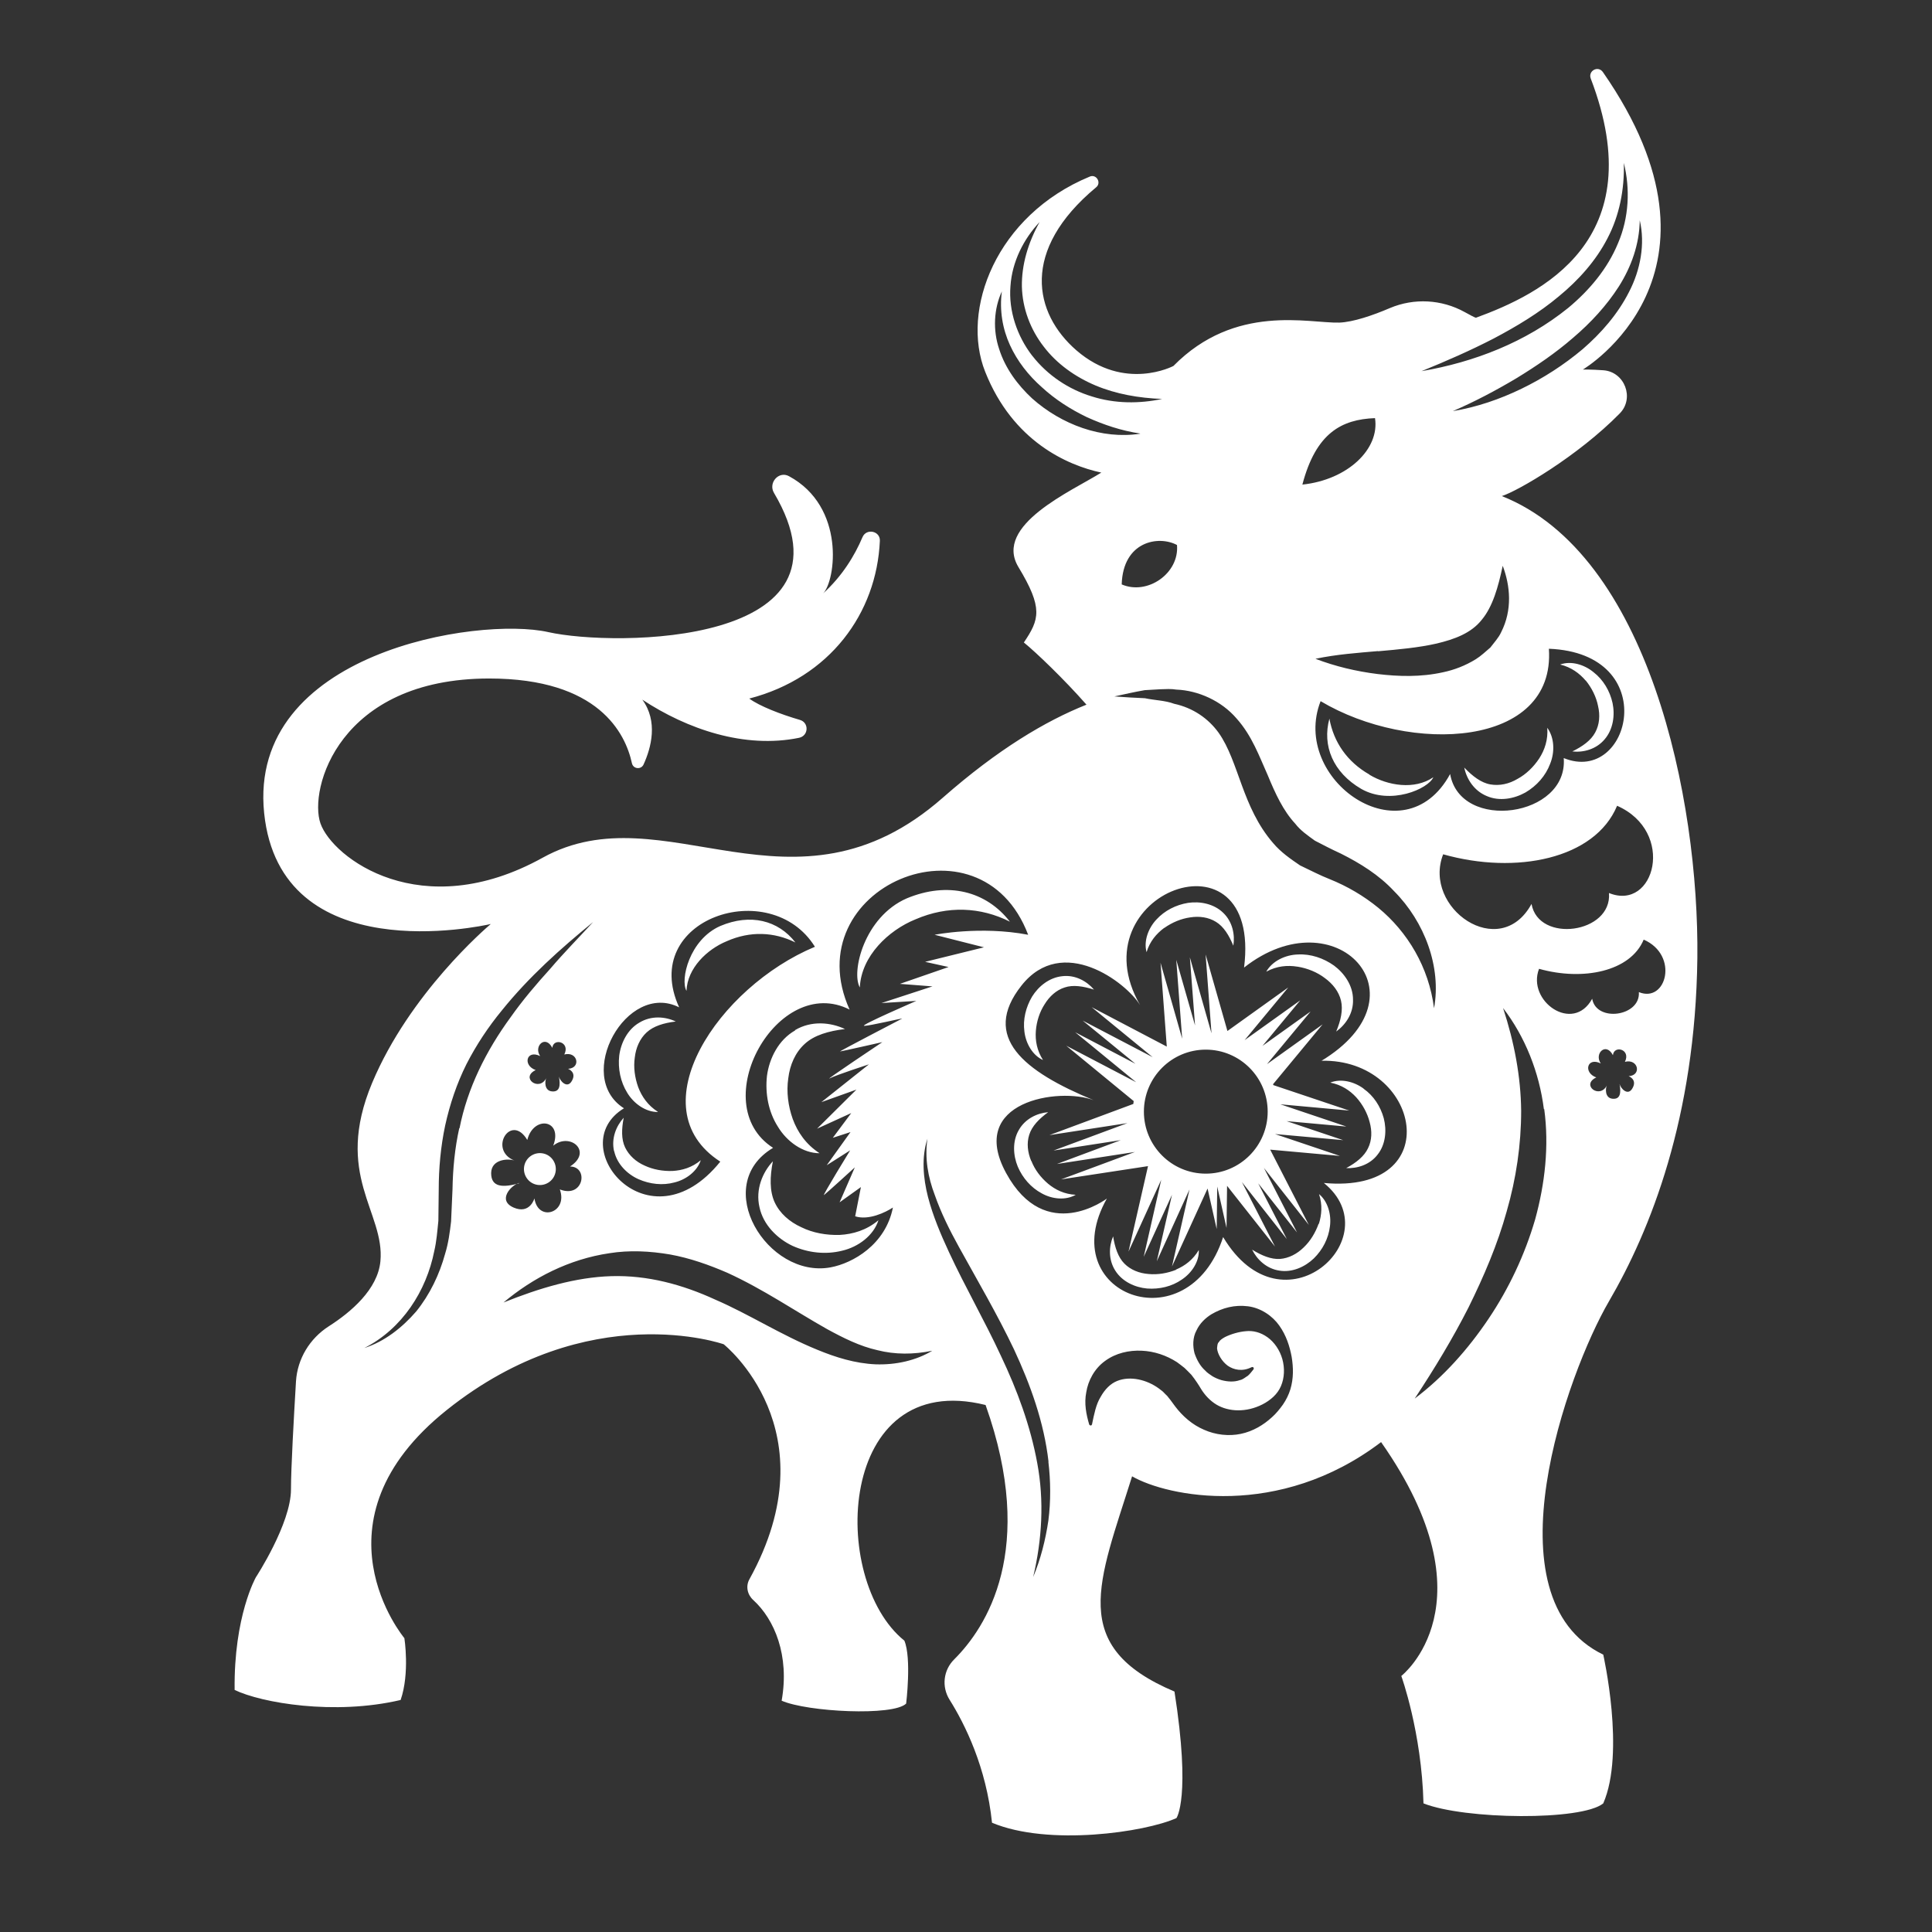 <svg width="140" height="140" viewBox="0 0 140 140" fill="none" xmlns="http://www.w3.org/2000/svg">
<rect x="0" y="0" width="140" height="140" fill="#333333" stroke="none"/>
<path d="M49.745 71.802C49.279 70.996 49.953 68.088 52.195 67.101C54.373 66.179 56.395 66.685 57.639 68.295C56.097 67.529 54.36 67.451 52.662 68.204C51.236 68.789 49.81 70.152 49.745 71.802ZM47.671 80.567C46.945 80.1 46.505 79.463 46.245 78.775C45.999 78.087 45.895 77.334 45.999 76.632C46.077 75.931 46.362 75.269 46.855 74.814C47.36 74.347 48.112 74.126 48.968 74.022C48.203 73.659 47.192 73.581 46.336 74.1C45.468 74.594 44.988 75.581 44.871 76.502C44.768 77.437 44.962 78.398 45.455 79.191C45.934 79.983 46.79 80.58 47.658 80.58L47.671 80.567ZM57.614 74.671C56.421 75.347 55.747 76.684 55.578 77.957C55.436 79.243 55.682 80.567 56.369 81.645C57.017 82.723 58.184 83.567 59.389 83.567C58.391 82.918 57.795 82.034 57.445 81.087C57.108 80.138 56.978 79.113 57.121 78.139C57.238 77.165 57.627 76.269 58.314 75.645C59.001 75.009 60.05 74.71 61.23 74.567C60.18 74.074 58.793 73.944 57.614 74.645V74.671ZM44.508 83.424C44.716 84.359 45.455 85.086 46.271 85.45C47.101 85.813 48.021 85.917 48.877 85.683C49.732 85.476 50.523 84.865 50.782 84.073C50.147 84.606 49.434 84.813 48.734 84.852C48.034 84.878 47.321 84.749 46.712 84.463C46.09 84.19 45.584 83.736 45.299 83.151C45.014 82.554 45.04 81.801 45.196 80.996C44.651 81.593 44.288 82.489 44.495 83.411L44.508 83.424ZM39.829 85.632C40.334 85.242 40.425 84.515 40.036 84.008C39.648 83.502 38.922 83.411 38.416 83.8C37.91 84.19 37.82 84.917 38.209 85.424C38.597 85.93 39.323 86.021 39.829 85.632ZM94.025 70.048C94.751 70.165 95.451 70.451 96.009 70.879C96.579 71.295 97.02 71.853 97.175 72.516C97.331 73.178 97.162 73.944 96.825 74.749C97.512 74.256 98.083 73.425 98.044 72.425C98.044 71.425 97.422 70.529 96.67 69.971C95.905 69.425 94.972 69.114 94.051 69.165C93.131 69.191 92.185 69.646 91.757 70.412C92.522 69.996 93.287 69.932 94.012 70.048H94.025ZM99.236 56.127C97.616 55.206 96.644 53.777 96.333 52.076C95.801 54.037 96.592 55.972 98.64 57.166C100.766 58.374 103.501 57.166 103.864 56.322C102.503 57.257 100.559 56.933 99.236 56.141V56.127ZM114.908 49.31C115.349 49.855 115.673 50.505 115.802 51.167C115.958 51.829 115.906 52.505 115.595 53.076C115.284 53.66 114.675 54.089 113.936 54.452C114.74 54.543 115.673 54.297 116.282 53.569C116.904 52.842 117.034 51.816 116.852 50.946C116.658 50.063 116.178 49.258 115.478 48.713C114.804 48.154 113.845 47.868 113.054 48.154C113.858 48.349 114.454 48.791 114.908 49.323V49.31ZM56.136 87.125C55.76 86.307 55.786 85.268 56.006 84.151C55.254 84.956 54.736 86.19 55.034 87.475C55.306 88.761 56.33 89.761 57.432 90.281C58.56 90.787 59.83 90.93 61.023 90.631C62.202 90.358 63.304 89.527 63.654 88.424C62.786 89.151 61.8 89.436 60.841 89.488C59.882 89.514 58.91 89.346 58.067 88.93C57.212 88.54 56.512 87.93 56.136 87.125ZM107.999 56.842C107.325 56.725 106.703 56.244 106.106 55.621C106.275 56.452 106.819 57.309 107.74 57.686C108.66 58.088 109.723 57.881 110.54 57.426C111.356 56.946 112.004 56.218 112.329 55.348C112.678 54.491 112.64 53.452 112.121 52.738C112.186 53.595 111.94 54.336 111.538 54.959C111.136 55.569 110.592 56.102 109.969 56.439C109.36 56.803 108.673 56.959 107.999 56.842ZM66.337 66.62C68.684 65.607 71.069 65.724 73.182 66.789C71.471 64.581 68.697 63.854 65.702 65.101C62.617 66.451 61.671 70.438 62.306 71.555C62.41 69.282 64.38 67.412 66.337 66.62ZM84.368 67.243C84.939 66.841 85.587 66.568 86.248 66.477C86.909 66.373 87.57 66.464 88.115 66.802C88.672 67.14 89.061 67.776 89.372 68.529C89.501 67.75 89.32 66.802 88.646 66.153C87.972 65.49 86.961 65.296 86.092 65.425C85.211 65.568 84.394 65.984 83.798 66.633C83.202 67.269 82.865 68.204 83.085 68.997C83.318 68.217 83.798 67.659 84.355 67.243H84.368ZM85.237 92.008C84.589 92.267 83.889 92.384 83.228 92.319C82.553 92.267 81.931 92.021 81.478 91.566C81.024 91.112 80.791 90.397 80.661 89.592C80.35 90.32 80.311 91.28 80.817 92.073C81.322 92.878 82.255 93.293 83.124 93.371C84.018 93.436 84.913 93.228 85.639 92.722C86.365 92.241 86.909 91.41 86.87 90.579C86.455 91.28 85.872 91.722 85.224 91.995L85.237 92.008ZM95.555 88.67C95.322 89.32 94.959 89.93 94.466 90.397C93.987 90.865 93.39 91.177 92.755 91.228C92.107 91.267 91.42 90.982 90.733 90.553C91.083 91.267 91.77 91.93 92.703 92.073C93.636 92.228 94.57 91.8 95.205 91.189C95.84 90.566 96.268 89.748 96.372 88.865C96.488 88.008 96.216 87.047 95.581 86.528C95.84 87.307 95.775 88.034 95.568 88.696L95.555 88.67ZM97.538 81.632L93.235 81.242L97.331 82.619L92.392 82.177L97.097 83.762L92.042 83.307L94.842 88.761L91.588 84.632L93.987 89.307L91.174 85.748L93.248 89.787L89.994 85.657L92.392 90.332L88.918 85.93L88.879 88.982L88.205 85.982L88.166 89.06L87.505 86.125L84.926 91.774L86.196 86.19L83.824 91.397L84.926 86.579L82.878 91.073L84.148 85.489L81.776 90.696L83.189 84.502L76.889 85.463L82.242 83.476L76.591 84.346L81.218 82.619L76.344 83.372L81.698 81.385L76.046 82.255L82.126 79.996C82.126 79.918 82.152 79.853 82.152 79.788L77.265 75.775L82.333 78.424L77.913 74.801L82.281 77.087L78.457 73.957L83.526 76.606L79.106 72.983L84.55 75.84L84.096 69.763L85.665 75.269L85.237 69.555L86.598 74.308L86.222 69.373L87.79 74.879L87.363 69.165L88.944 74.71L93.351 71.555L90.189 75.373L94.22 72.49L91.485 75.788L94.972 73.295L91.809 77.113L95.84 74.23L92.249 78.567C92.249 78.567 92.263 78.606 92.275 78.632L97.772 80.476L92.781 80.022L97.525 81.619L97.538 81.632ZM91.861 80.554C91.861 78.074 89.851 76.061 87.376 76.061C84.9 76.061 82.891 78.074 82.891 80.554C82.891 83.034 84.9 85.047 87.376 85.047C89.851 85.047 91.861 83.034 91.861 80.554ZM116.58 94.319C113.573 99.487 107.701 115.811 116.178 119.901C116.178 119.901 117.786 126.992 116.178 130.68C114.623 131.952 106.132 131.861 103.151 130.68C103.021 125.524 101.544 121.447 101.544 121.447C101.544 121.447 108.297 116.213 100.079 104.5C92.664 110.136 84.576 108.448 82.035 106.98C79.624 114.668 77.356 119.304 85.107 122.576C86.313 130.277 85.25 131.745 85.25 131.745C82.981 132.77 75.969 133.796 71.885 132.082C71.471 128.057 69.928 124.953 68.813 123.174C68.217 122.226 68.359 121.018 69.15 120.239C71.458 117.941 75.152 112.305 71.419 101.812C60.66 99.137 60.05 114.473 65.534 118.888C66.065 120.161 65.663 123.447 65.663 123.447C64.743 124.369 58.508 124.057 56.641 123.239C57.225 119.966 56.123 117.343 54.58 115.941C54.153 115.551 54.023 114.941 54.308 114.434C60.284 103.617 52.441 97.41 52.441 97.41C52.441 97.41 42.681 93.956 32.389 102.163C22.226 110.266 29.303 118.707 29.303 118.707C29.303 118.707 29.705 121.239 29.031 123.187C24.222 124.317 18.946 123.395 17.002 122.46C16.937 117.109 18.544 114.291 18.544 114.291C18.544 114.291 21.085 110.409 21.085 107.928C21.085 106.396 21.293 102.708 21.448 100.098C21.552 98.462 22.446 96.994 23.82 96.111C25.428 95.085 27.372 93.436 27.566 91.397C27.903 87.839 24.157 85.164 26.97 78.463C29.692 71.983 35.227 67.243 35.564 66.958C34.864 67.114 20.32 70.295 19.141 58.919C17.948 47.271 34.644 44.661 39.725 45.804C44.521 46.882 62.656 46.817 56.084 35.714C55.656 34.986 56.434 34.103 57.173 34.506C61.282 36.727 60.556 42.077 59.649 42.999C61.023 41.752 61.93 40.272 62.501 38.921C62.786 38.259 63.797 38.48 63.758 39.194C63.525 44.427 60.141 49.102 54.295 50.621C55.034 51.167 56.577 51.764 57.964 52.167C58.638 52.362 58.599 53.323 57.899 53.465C53.958 54.271 49.797 52.842 46.544 50.699C47.697 52.271 47.192 54.18 46.634 55.4C46.453 55.79 45.883 55.725 45.792 55.309C45.325 53.154 43.394 49.167 35.448 49.167C24.546 49.167 22.355 57.205 23.224 59.673C24.092 62.153 30.509 67.036 39.323 62.153C48.138 57.27 57.497 67.321 68.321 57.803C72.313 54.297 75.761 52.245 78.73 51.063C77.096 49.206 75.061 47.258 74.193 46.557C75.32 44.882 75.606 44.077 73.791 41.077C71.989 38.051 77.667 35.584 79.805 34.246C77.33 33.714 73.389 31.974 71.393 26.948C69.604 22.481 72.158 15.611 78.976 12.793C79.456 12.599 79.831 13.248 79.43 13.573C73.933 18.144 74.906 22.702 78.004 25.39C81.491 28.403 85.029 26.52 85.029 26.52C89.514 21.962 94.855 23.442 97.059 23.377C98.057 23.338 99.47 22.858 100.714 22.325C102.464 21.585 104.46 21.689 106.132 22.611C106.534 22.832 106.845 23 106.949 23.026C111.603 21.325 119.769 17.442 115.271 5.69C115.064 5.132 115.802 4.729 116.152 5.223C126.354 19.897 114.701 26.779 114.701 26.779C114.701 26.779 115.297 26.766 116.191 26.831C117.734 26.948 118.46 28.857 117.371 29.961C114.338 33.052 109.982 35.584 108.829 35.947C119.458 40.168 123.126 57.842 122.997 69.425C122.854 81.009 119.588 89.164 116.58 94.319ZM117.176 58.4C115.569 62.244 109.866 63.4 104.577 61.906C103.06 65.789 108.673 69.724 110.98 65.503C111.486 68.373 116.827 67.646 116.593 64.711C119.912 66.062 121.454 60.27 117.176 58.387V58.4ZM95.698 50.803C93.468 56.491 101.712 62.27 105.082 56.089C105.821 60.296 113.651 59.218 113.314 54.933C118.175 56.92 120.482 47.336 112.238 47.011C112.73 54.193 102.192 54.686 95.685 50.803H95.698ZM118.823 15.962C118.797 17.715 118.201 19.338 117.319 20.741C116.425 22.143 115.271 23.39 113.988 24.481C112.717 25.585 111.304 26.546 109.853 27.429C108.388 28.299 106.871 29.104 105.277 29.792C107.001 29.506 108.673 28.935 110.255 28.169C111.836 27.403 113.327 26.442 114.688 25.299C116.023 24.143 117.228 22.767 118.045 21.157C118.875 19.559 119.225 17.676 118.823 15.962ZM103.008 26.896C106.806 26.247 110.553 24.805 113.638 22.312C115.154 21.053 116.489 19.481 117.254 17.611C118.045 15.767 118.136 13.677 117.669 11.807C117.721 13.742 117.345 15.624 116.489 17.261C115.647 18.897 114.39 20.299 112.951 21.481C111.525 22.676 109.905 23.65 108.232 24.533C106.547 25.403 104.797 26.169 103.008 26.896ZM99.859 47.18C98.381 47.31 96.864 47.414 95.322 47.739C96.786 48.297 98.277 48.648 99.82 48.842C101.349 49.024 102.944 49.076 104.577 48.713C105.381 48.544 106.197 48.232 106.949 47.765C107.325 47.531 107.662 47.206 107.999 46.92C108.271 46.557 108.595 46.219 108.777 45.817C109.606 44.194 109.438 42.44 108.893 40.999C108.569 42.531 108.168 43.96 107.377 44.908C106.612 45.882 105.407 46.323 104.097 46.635C102.775 46.934 101.336 47.063 99.859 47.193V47.18ZM94.375 35.116C97.668 34.766 99.988 32.532 99.638 30.299C97.227 30.39 95.361 31.363 94.375 35.116ZM85.25 49.972C84.861 49.907 84.472 49.933 84.096 49.946L82.955 50.011C82.204 50.141 81.478 50.31 80.752 50.466C81.504 50.518 82.242 50.57 82.968 50.596C83.681 50.751 84.42 50.751 85.081 50.998C86.468 51.297 87.57 52.076 88.309 53.102C89.787 55.193 89.994 58.491 92.263 61.101C92.807 61.75 93.52 62.244 94.207 62.711C94.959 63.075 95.736 63.465 96.333 63.698C97.629 64.218 98.822 64.919 99.885 65.789C101.997 67.529 103.54 70.087 103.916 73.061C104.46 70.087 103.242 66.802 101.012 64.568C99.923 63.4 98.562 62.556 97.162 61.854C96.397 61.504 95.866 61.218 95.283 60.919C94.764 60.543 94.246 60.192 93.857 59.686C92.988 58.751 92.418 57.517 91.861 56.166C91.264 54.842 90.733 53.323 89.605 52.063C88.503 50.777 86.818 50.037 85.263 49.972H85.25ZM81.283 42.349C83.15 43.155 85.47 41.544 85.289 39.493C83.954 38.778 81.374 39.22 81.283 42.349ZM74.802 25.779C75.904 27.195 77.446 28.221 79.118 28.727C80.791 29.26 82.567 29.26 84.213 28.909C82.515 28.844 80.881 28.558 79.391 27.935C77.913 27.312 76.578 26.364 75.632 25.117C74.672 23.884 74.089 22.351 74.05 20.767C74.024 19.183 74.504 17.572 75.333 16.092C74.18 17.313 73.337 18.962 73.221 20.741C73.078 22.52 73.7 24.351 74.789 25.767L74.802 25.779ZM82.618 31.415C81.244 31.208 79.974 30.779 78.769 30.234C77.576 29.662 76.461 28.948 75.502 28.065C74.53 27.208 73.713 26.169 73.182 25C72.65 23.832 72.417 22.494 72.598 21.117C72.015 22.377 71.937 23.922 72.404 25.299C72.845 26.689 73.739 27.896 74.789 28.87C76.915 30.766 79.844 31.857 82.618 31.428V31.415ZM61.58 73.165C56.356 70.49 51.054 79.983 56.019 83.177C51.456 85.904 55.617 92.67 60.18 91.839C61.8 91.54 64.173 90.19 64.704 87.501C64.173 87.852 62.941 88.45 61.969 88.138L62.384 86.021L60.841 87.125L61.943 84.593C61.943 84.593 59.895 86.463 59.714 86.593C59.532 86.735 61.606 83.359 61.606 83.359L59.908 84.437L61.632 82.034L60.349 82.45L61.684 80.658L59.208 81.788L62.06 78.957L59.519 79.866L62.967 77.126C62.967 77.126 60.647 77.879 60.128 78.139C59.61 78.411 63.939 75.516 63.939 75.516C63.939 75.516 61.023 76.178 60.88 76.191C60.738 76.217 65.249 73.879 65.365 73.814C65.482 73.749 62.941 74.36 62.617 74.334C62.293 74.308 66.402 72.529 66.402 72.529L63.874 72.685L67.569 71.477L65.21 71.295L68.736 70.074L67.037 69.698L71.302 68.646L67.724 67.737C67.724 67.737 71.043 67.075 74.504 67.737C71.03 58.582 57.588 64.335 61.567 73.165H61.58ZM45.221 80.307C40.736 83.021 47.01 90.605 52.195 84.177C46.155 80.281 52.066 71.516 59.052 68.607C55.825 63.413 46.284 66.581 49.214 72.996C45.403 71.074 41.579 77.996 45.208 80.307H45.221ZM33.296 81.775C33.866 78.853 35.227 76.139 37.003 73.71C37.872 72.477 38.857 71.321 39.881 70.191C40.866 69.035 41.942 67.945 42.979 66.815C40.607 68.75 38.312 70.802 36.368 73.217C35.383 74.412 34.514 75.723 33.801 77.113C33.101 78.515 32.596 80.022 32.259 81.554C31.935 83.086 31.792 84.658 31.792 86.203L31.766 88.463C31.689 89.203 31.637 89.943 31.468 90.657C30.898 93.54 29.148 96.293 26.4 97.683C27.864 97.215 29.135 96.215 30.159 95.033C31.144 93.813 31.844 92.358 32.259 90.839C32.492 90.086 32.596 89.294 32.687 88.514L32.79 86.19C32.816 84.684 32.959 83.19 33.283 81.736L33.296 81.775ZM41.164 77.45C42.123 77.398 41.864 76.165 40.892 76.412C41.346 75.502 40.101 75.178 40.023 75.931C39.518 74.957 38.649 75.814 39.142 76.528C38.144 76.035 37.859 77.204 38.818 77.541C37.677 78.087 39.064 79.139 39.583 78.126C39.479 78.334 39.427 79.035 39.998 79.087C40.568 79.139 40.62 78.658 40.503 78.009C40.568 78.32 41.112 78.944 41.449 78.308C41.799 77.684 41.164 77.45 41.164 77.45ZM37.599 85.722C37.042 85.891 36.018 86.969 37.211 87.501C38.403 88.021 38.727 86.839 38.727 86.839C38.986 88.579 41.177 87.891 40.568 86.19C42.292 86.865 42.681 84.541 41.307 84.528C42.979 83.45 41.307 82.022 40.088 83.021C40.814 81.125 38.662 80.801 38.209 82.606C37.029 80.619 35.357 83.32 37.275 84.099C36.873 83.943 35.603 83.969 35.59 85.008C35.59 86.06 36.459 86.06 37.612 85.748L37.599 85.722ZM67.569 97.877C66.195 98.163 64.847 98.163 63.576 97.838C62.306 97.553 61.114 96.955 59.947 96.319C57.614 95.007 55.319 93.423 52.701 92.228C51.379 91.657 49.992 91.163 48.553 90.904C47.101 90.657 45.61 90.579 44.158 90.813C41.242 91.242 38.623 92.592 36.485 94.384C39.077 93.345 41.696 92.553 44.301 92.475C46.907 92.397 49.434 93.073 51.832 94.176C54.269 95.228 56.59 96.734 59.234 97.812C60.556 98.358 61.969 98.799 63.447 98.864C64.912 98.916 66.389 98.591 67.582 97.864L67.569 97.877ZM75.981 105.929C75.657 103.072 74.672 100.345 73.48 97.786C72.261 95.228 70.835 92.8 69.487 90.358C68.813 89.138 68.191 87.891 67.737 86.593C67.245 85.307 66.999 83.917 67.206 82.515C66.765 83.865 66.895 85.359 67.245 86.735C67.608 88.125 68.165 89.436 68.761 90.722C69.954 93.293 71.354 95.709 72.52 98.228C73.713 100.734 74.672 103.331 75.165 106.032C75.67 108.746 75.515 111.551 74.867 114.278C75.411 112.98 75.761 111.59 75.969 110.188C76.15 108.772 76.137 107.331 75.969 105.916L75.981 105.929ZM93.598 98.319C93.455 97.553 93.209 96.773 92.703 96.059C92.211 95.358 91.368 94.774 90.422 94.657C89.475 94.54 88.594 94.761 87.777 95.241C87.363 95.501 86.948 95.877 86.701 96.41C86.416 96.929 86.429 97.553 86.559 98.059C86.728 98.552 86.974 98.994 87.324 99.306C87.479 99.487 87.687 99.604 87.868 99.734C88.076 99.851 88.283 99.942 88.503 100.007C88.944 100.124 89.424 100.163 89.851 100.007C90.072 99.968 90.24 99.799 90.422 99.695C90.577 99.565 90.707 99.384 90.824 99.241C90.862 99.202 90.862 99.124 90.824 99.085C90.785 99.059 90.746 99.046 90.707 99.072H90.694C90.02 99.41 89.411 99.267 88.97 98.968C88.529 98.643 88.231 98.111 88.192 97.709C88.218 97.514 88.205 97.358 88.322 97.254C88.387 97.124 88.555 97.007 88.763 96.89C89.203 96.67 89.787 96.501 90.292 96.462C90.798 96.41 91.342 96.54 91.848 96.903C92.34 97.254 92.742 97.838 92.924 98.488C93.105 99.137 93.079 99.851 92.82 100.448C92.69 100.747 92.509 100.994 92.275 101.215C92.042 101.435 91.757 101.63 91.472 101.773C90.318 102.357 89.048 102.318 88.153 101.786C87.7 101.513 87.311 101.111 87.013 100.617C86.909 100.435 86.611 99.968 86.326 99.617C86.17 99.449 86.002 99.293 85.833 99.124C85.652 98.981 85.47 98.838 85.289 98.708C84.524 98.215 83.642 97.916 82.722 97.877C81.815 97.838 80.855 98.046 80.078 98.618C79.3 99.176 78.846 100.059 78.717 100.877C78.548 101.708 78.717 102.5 78.924 103.214C78.937 103.266 79.002 103.305 79.054 103.292C79.093 103.292 79.118 103.253 79.131 103.214C79.287 102.474 79.417 101.773 79.754 101.228C80.065 100.669 80.467 100.267 80.946 100.072C81.905 99.682 83.111 99.981 83.979 100.617C84.083 100.708 84.2 100.773 84.29 100.864C84.381 100.955 84.472 101.059 84.576 101.15C84.744 101.357 84.861 101.5 85.159 101.916C85.691 102.617 86.39 103.24 87.246 103.604C88.088 103.981 89.048 104.085 89.916 103.903C90.785 103.721 91.549 103.266 92.159 102.708C92.47 102.435 92.729 102.111 92.963 101.786C93.196 101.448 93.39 101.059 93.507 100.669C93.74 99.89 93.727 99.098 93.598 98.319ZM95.724 76.892C103.605 72.139 96.786 64.893 90.15 70.113C91.459 59.66 77.939 64.711 82.618 72.84C81.607 71.178 76.98 67.672 74.024 71.412C71.056 75.152 74.206 77.645 79.248 79.723C76.759 78.775 70.058 79.788 72.909 85.008C75.761 90.242 80.207 86.852 80.207 86.852C76.293 93.8 86.079 97.488 88.633 89.644C92.963 96.89 100.792 89.644 95.931 85.722C104.94 86.554 102.931 76.697 95.749 76.866L95.724 76.892ZM111.875 80.372C111.538 77.697 110.514 75.126 108.919 73.048C109.736 75.541 110.203 78.022 110.229 80.489C110.229 82.957 109.866 85.411 109.179 87.787C108.518 90.177 107.532 92.475 106.418 94.735C105.277 96.981 103.955 99.163 102.516 101.345C104.603 99.773 106.379 97.773 107.856 95.579C109.334 93.384 110.488 90.943 111.24 88.372C111.953 85.787 112.264 83.047 111.901 80.372H111.875ZM115.375 72.373C115.673 74.1 118.888 73.659 118.758 71.892C120.754 72.711 121.687 69.217 119.108 68.088C118.149 70.399 114.714 71.1 111.525 70.204C110.617 72.542 113.988 74.918 115.375 72.373ZM116.852 79.619C117.423 79.671 117.475 79.191 117.358 78.541C117.423 78.853 117.967 79.476 118.304 78.84C118.654 78.217 118.019 77.983 118.019 77.983C118.978 77.931 118.719 76.697 117.747 76.944C118.201 76.035 116.956 75.71 116.878 76.463C116.373 75.49 115.504 76.347 115.997 77.061C114.999 76.567 114.714 77.736 115.673 78.074C114.532 78.619 115.919 79.671 116.438 78.658C116.334 78.866 116.282 79.567 116.852 79.619ZM98.822 78.892C98.122 78.372 97.162 78.139 96.397 78.45C97.201 78.606 97.81 79.009 98.277 79.515C98.744 80.035 99.081 80.658 99.249 81.307C99.431 81.957 99.418 82.632 99.133 83.203C98.86 83.788 98.277 84.255 97.551 84.645C98.342 84.684 99.262 84.411 99.833 83.658C100.416 82.918 100.494 81.892 100.273 81.034C100.04 80.177 99.534 79.398 98.809 78.892H98.822ZM74.724 84.125C74.465 83.502 74.387 82.84 74.582 82.229C74.776 81.606 75.294 81.073 75.956 80.593C75.165 80.658 74.296 81.061 73.83 81.879C73.35 82.697 73.415 83.723 73.752 84.541C74.102 85.359 74.711 86.06 75.489 86.476C76.254 86.904 77.226 86.995 77.952 86.579C77.135 86.541 76.474 86.216 75.943 85.774C75.411 85.32 74.983 84.761 74.737 84.125H74.724ZM79.274 71.711C78.755 71.1 77.926 70.633 76.993 70.737C76.046 70.828 75.256 71.464 74.789 72.217C74.335 72.983 74.115 73.879 74.232 74.749C74.335 75.619 74.828 76.477 75.58 76.814C75.139 76.126 75.009 75.399 75.061 74.71C75.113 74.022 75.333 73.334 75.696 72.775C76.046 72.204 76.539 71.75 77.148 71.555C77.757 71.347 78.496 71.464 79.274 71.711Z" fill="white"/>
</svg>
